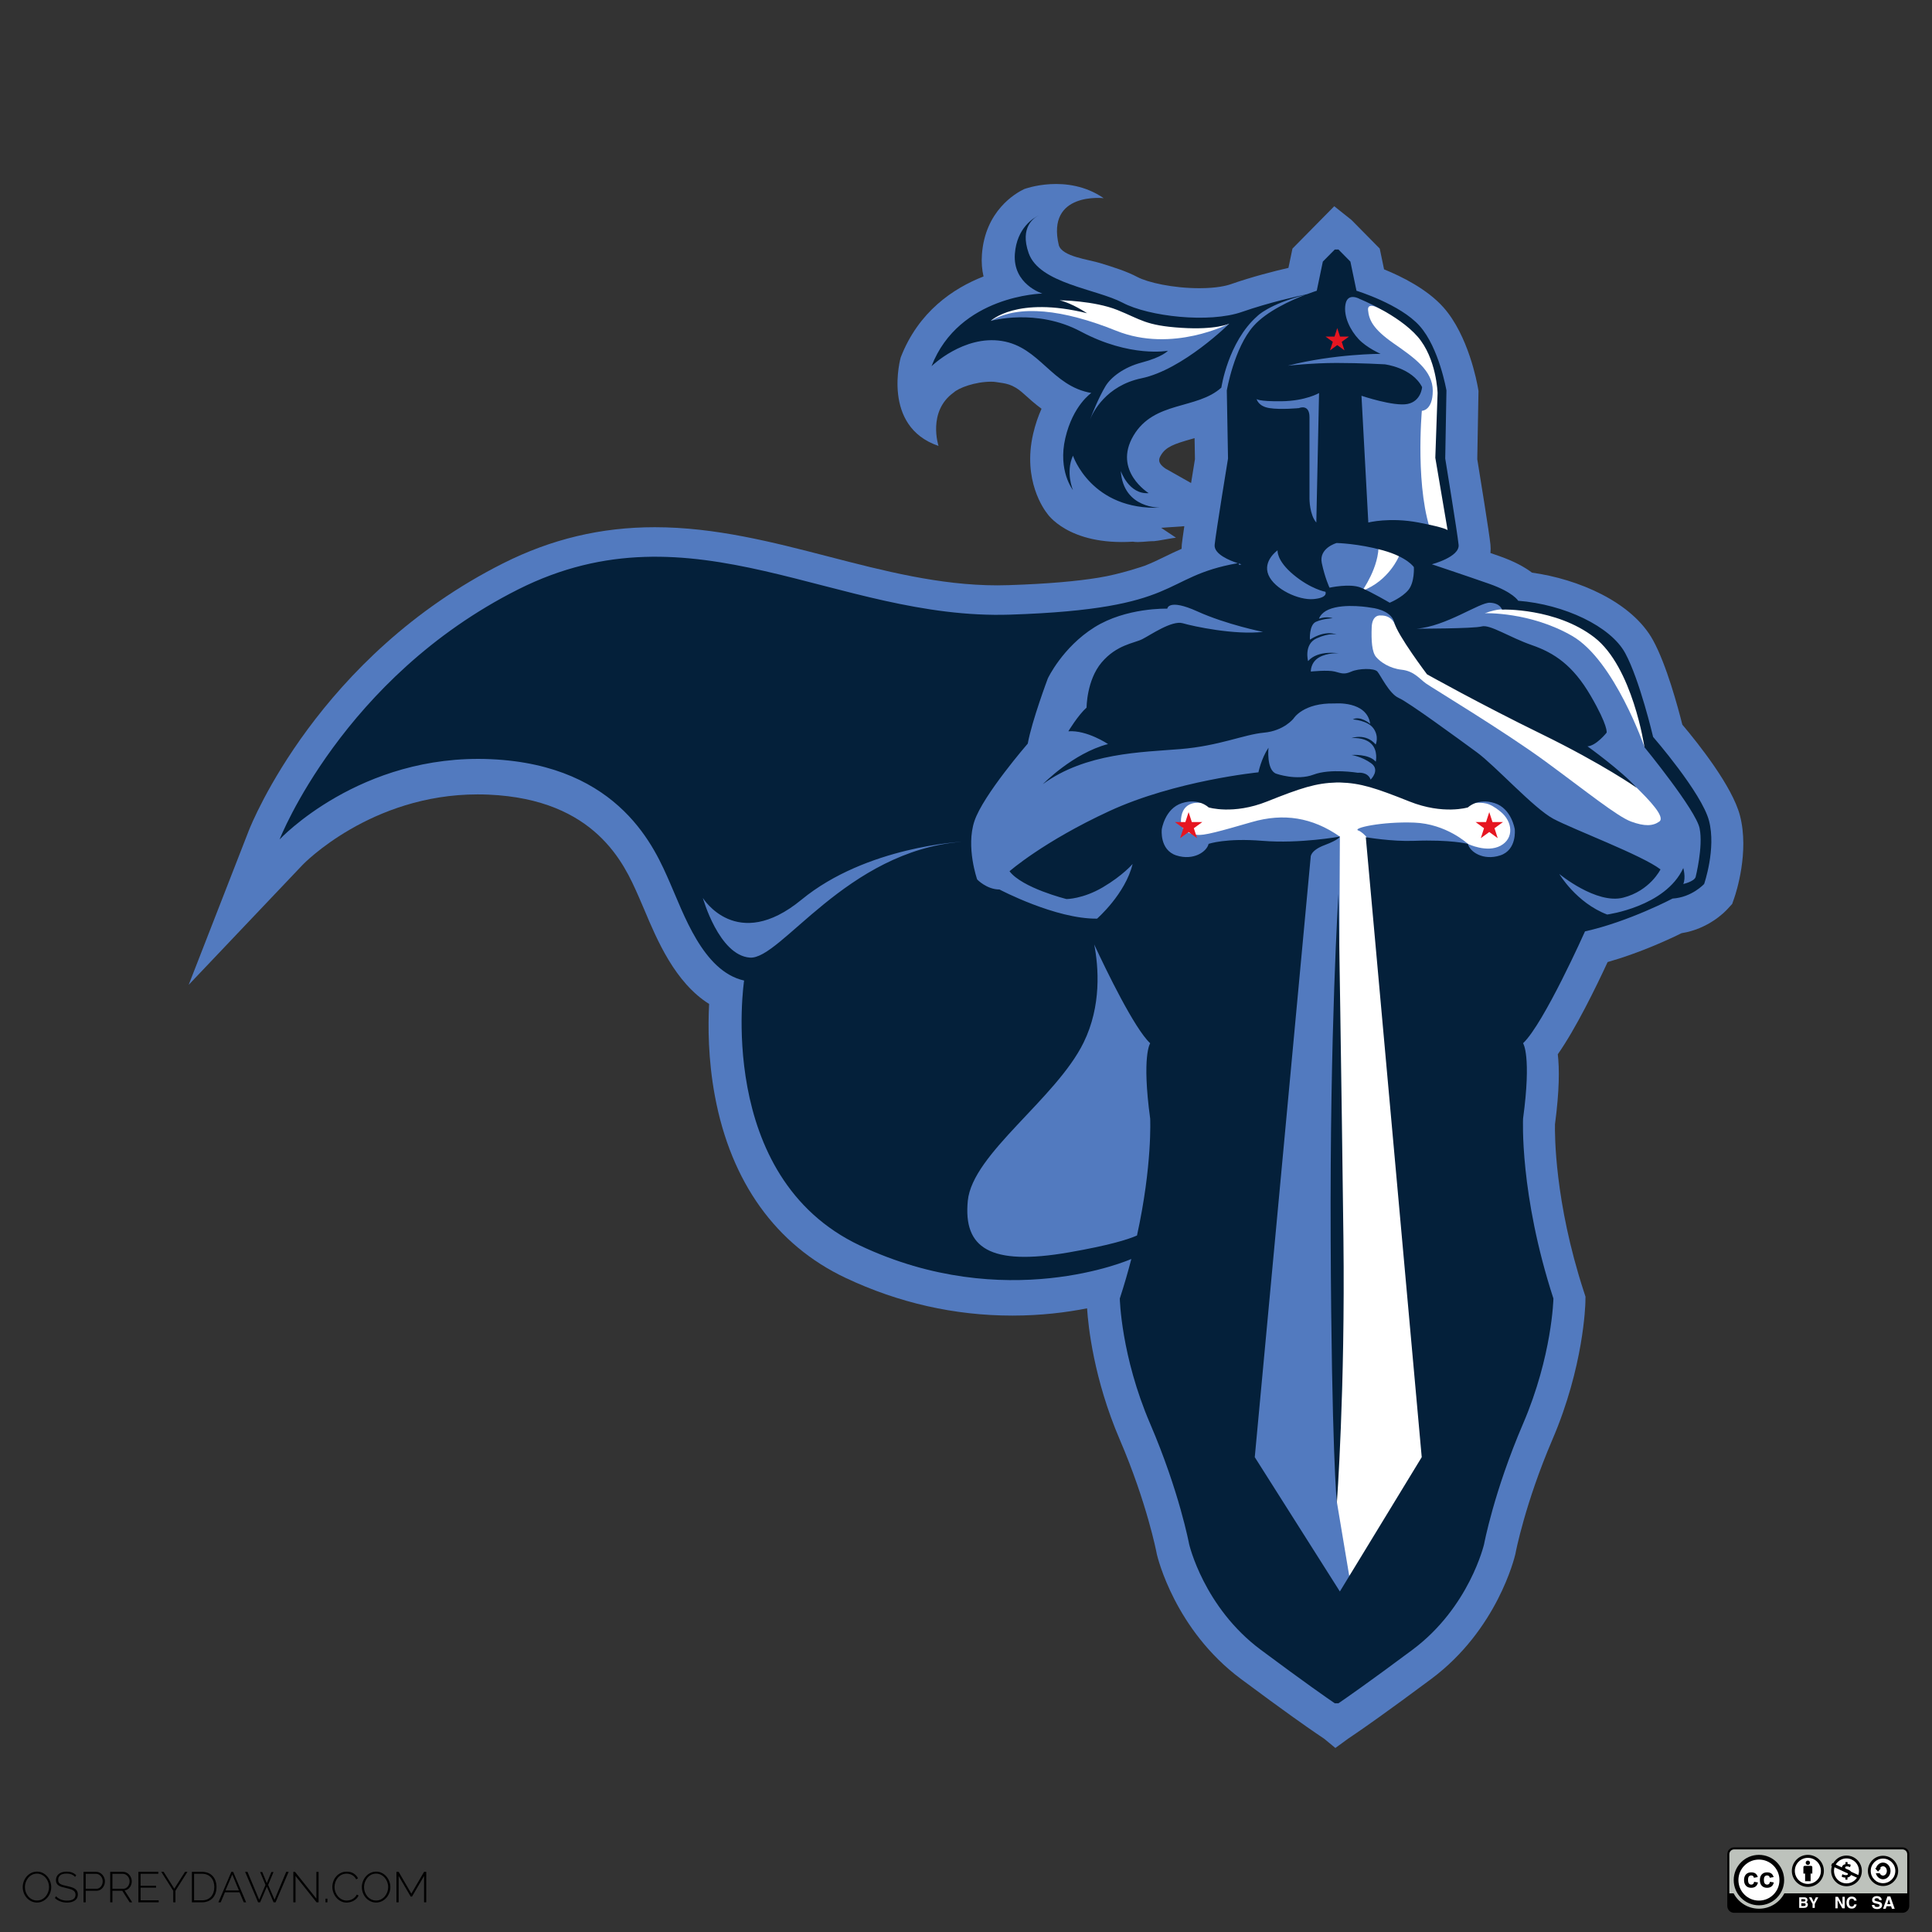 <?xml version="1.0" encoding="utf-8"?>
<!-- Generator: Adobe Illustrator 16.0.0, SVG Export Plug-In . SVG Version: 6.00 Build 0)  -->
<!DOCTYPE svg PUBLIC "-//W3C//DTD SVG 1.1//EN" "http://www.w3.org/Graphics/SVG/1.1/DTD/svg11.dtd">
<svg version="1.1" id="Layer_1" xmlns="http://www.w3.org/2000/svg" xmlns:xlink="http://www.w3.org/1999/xlink" x="0px" y="0px"
	 width="595.275px" height="595.279px" viewBox="0 0 595.275 595.279" enable-background="new 0 0 595.275 595.279"
	 xml:space="preserve">
<rect x="0" y="0" width="595.275" height="595.279" fill="#333333" stroke="none"/>
<g id="Layer_2">
	<g id="_x37_Wl2mV_1_">
	</g>
</g>
<g id="Layer_1_1_">
	<g>
		<g>
			<path fill="#527ABF" d="M352.708,174.312c2.315-0.908,4.254-1.854,6.176-2.792c1.612-0.787,3.299-1.607,5.179-2.419
				c0-0.461,0.021-0.896,0.062-1.305c0.104-1.009,0.396-3.085,0.781-5.669l-7.135,0.5l4.562,3.043
				c-0.729,0.032-6.015,1.062-6.715,1.062c-2.42,0-4.466,0.489-6.582,0.167c-20.013,1.228-26.412-8.715-26.412-8.715
				c-0.792-0.992-7.648-10.104-4.29-24.552c0.682-2.923,1.576-5.475,2.575-7.688c-2.076-1.538-3.883-3.166-5.538-4.659
				c-3.504-3.158-5.634-3.108-8.431-3.562c-0.487-0.078-0.996-0.118-1.507-0.118c-5.02,0-10.1,1.918-11.64,3.372
				c-8.102,5.847-4.622,16.419-4.622,16.419c-17.669-6.008-11.654-27.259-11.654-27.259c5.455-14.098,16.132-21.287,25.522-24.958
				c-0.479-2.06-0.679-4.322-0.494-6.812c1.002-13.378,10.224-18.775,13.021-20.113c0,0,13.188-4.971,24.498,2.809
				c0,0-17.77-2.075-13.83,14.513c1.104,3.517,9.057,4.336,12.851,5.519c4.125,1.276,8.022,2.487,11.361,4.258
				c3.155,1.672,10.92,3.446,19.087,3.446c5.366,0,8.367-0.771,9.68-1.229c6.599-2.301,13.354-4.019,17.771-5.036l1.24-5.938
				l8.691-8.812l4.186-4.244l5.312,4.237l8.702,8.817l1.333,6.396c5.462,2.212,13.309,6.105,18.306,11.729
				c7.673,8.633,10.349,23.185,10.627,24.812l0.16,0.93l-0.375,21.016c0.866,5.334,3.688,22.692,4.056,26.312
				c0.088,0.891,0.091,1.752,0.006,2.601c0.922,0.314,1.827,0.633,2.697,0.938c4.604,1.61,7.835,3.396,10.103,5.109
				c14.133,1.958,30.831,8.975,37.334,20.896c4.103,7.511,7.604,20.443,8.986,25.94c5.009,5.938,15.418,19.039,17.756,28.016
				c2.927,11.225-1.234,23.864-1.717,25.271l-0.674,1.947l-1.393,1.522c-0.984,1.09-6.019,6.199-14.221,7.5
				c-3.703,1.831-12.778,6.066-22.771,8.895c-3.572,7.729-9.849,20.589-15.354,28.412c0.521,4.429,0.517,11.178-0.864,21.578
				c-0.062,2.88-0.168,23.717,8.877,51.5l0.524,1.604l-0.033,1.688c-0.017,0.802-0.491,19.817-10.158,42.338
				c-8.396,19.562-11.333,34.815-11.355,34.973l-0.085,0.407c-0.225,0.938-5.562,23.229-25.873,38.368
				c-13.729,10.22-20.757,15.099-23.143,16.722l-2.552,1.735l-3.864,2.826l-3.431-2.826l-2.551-1.735
				c-2.374-1.616-9.39-6.479-23.139-16.722c-20.316-15.138-25.653-37.433-25.876-38.368l-0.047-0.208l-0.039-0.212
				c-0.022-0.145-2.957-15.396-11.354-34.96c-8.025-18.695-9.717-34.98-10.068-40.432c-6.328,1.252-14.143,2.241-23.009,2.241
				c-17.785,0-35.085-3.911-51.41-11.625c-21.382-10.102-35.297-29.461-40.247-55.989c-2.121-11.354-2.144-21.705-1.787-28.406
				c-10.52-6.607-16.047-19.722-19.956-29.002c-0.55-1.299-1.062-2.519-1.552-3.618l-0.367-0.831
				c-4.238-9.604-13.061-29.6-46.048-31.044c-1.154-0.053-2.289-0.073-3.412-0.073c-32.917,0-53.677,21.453-53.881,21.672
				L58.135,303.44l18.515-47.505c0.854-2.186,21.489-53.739,78.341-82.354c14.894-7.496,30.188-11.14,46.749-11.14
				c18.601,0,36.396,4.604,53.604,9.06c16.805,4.354,34.182,8.853,51.958,8.853c1.15,0,2.312-0.021,3.472-0.062
				c12.302-0.399,21.08-1.224,27.668-2.292C345.299,176.909,352.708,174.312,352.708,174.312z M366.987,148.831
				c0.491-3.064,0.932-5.752,1.192-7.354l-0.115-6.476c-0.252,0.071-0.503,0.146-0.748,0.21c-5.663,1.596-8.12,2.493-9.622,5.057
				c-0.556,0.941-1.312,2.234,1.396,4.104L366.987,148.831z"/>
			<g>
				<path fill="#FFFFFF" d="M425.957,95.543c0,0-4.724-2.938-4.439,0c0.282,2.942,1.405,5.752,7.866,10.247
					s12.073,8.427,12.073,14.606c0,6.179-3.365,6.18-3.365,6.18s-2.247,24.721,3.365,38.771h6.467l-4.219-24.44l0.562-18.258
					l-1.544-10.112l-5.479-10.395l-9.131-6.604L425.957,95.543z"/>
				<path fill="#FFFFFF" d="M431.038,171.384c0,0-3.062,7.589-11.351,10.678c0,0,5.359-7.391,5.056-14.471
					C424.44,160.511,431.038,171.384,431.038,171.384z"/>
				<path fill="#FFFFFF" d="M463.369,187.811c0,0-1.546-0.415-5.896,1.13c0,0,13.949-0.511,26.967,7.021
					c13.023,7.534,22.268,34.271,22.268,34.271l0.635-4.775l-6.462-19.521l-4.92-7.729l-11.652-7.727l-18.54-3.935L463.369,187.811z
					"/>
				<path fill="#FFFFFF" d="M425.362,189.644c0,0-2.584-0.422-2.725,3.647c-0.146,4.072,0.058,7.584,1.355,9.129
					c1.312,1.549,4.116,3.516,7.91,3.937c3.791,0.421,5.479,2.811,7.443,4.213c1.966,1.405,24.158,14.749,36.801,24.02
					c12.64,9.271,22.19,16.995,26.403,18.54c4.214,1.545,6.745,1.405,8.708,0c1.969-1.4-3.288-6.793-6.949-10.396
					c-3.658-3.604-31.813-20.801-31.813-20.801l-33.009-17.965l-7.438-11.803l-2.272,0.163
					C429.777,192.334,428.791,189.502,425.362,189.644z"/>
				<path fill="#FFFFFF" d="M369.914,247.381c0,0-4.957-0.853-5.896,4.021c-0.938,4.869,2.623,5.431,4.684,5.807
					c2.062,0.375,7.304-1.125,17.042-3.934c9.738-2.812,18.577-1.445,27.089,4.495l-0.999,204.562l3.896,23.29l26.575-36.456
					L422.6,260.015c0,0-2.021-3.371-4.08-4.12c-2.062-0.75,7.306-2.812,17.229-2.438c9.931,0.374,16.537,6.559,16.537,6.559
					s5.831,2.851,10.062,0.562c4.224-2.289,3.74-7.432,0-10.487c-3.741-3.058-5.243-2.718-8.239-2.765
					c-2.995-0.045-18.167-1.729-18.167-1.729l-11.798-3.562l-10.127-2.246l-16.098,2.622l-18.541,4.494L369.914,247.381z"/>
				<path fill="#FFFFFF" d="M378.804,99.68c0,0-17.521,9.217-34.935,2.209c-16.257-6.544-29.962-8.139-38.62-3.014l1.468-3.888
					l16.909-2.827l3.186-3.711l19.438,5.781l9.723,3.938L378.804,99.68z"/>
			</g>
			<path fill="#04203A" d="M320.044,66.374c0.271-0.125,0.436-0.188,0.436-0.188S320.304,66.248,320.044,66.374z"/>
			<path fill="#04203A" d="M412.401,275.462c0,0-2.688,41.575-2.404,106.473c0.279,64.89,1.904,81.184,1.904,81.184
				s2.589-34.834,2.028-81.466C413.366,335.017,412.401,275.462,412.401,275.462z"/>
			<path fill="#04203A" d="M526.572,252.896c-2.245-8.614-17.229-25.844-17.229-25.844s-4.12-17.604-8.614-25.849
				c-4.495-8.241-18.729-14.979-32.964-16.104c0,0-1.496-2.622-8.986-5.244c-7.494-2.623-17.604-5.991-17.604-5.991
				s8.617-2.248,8.241-5.994c-0.375-3.745-4.122-26.594-4.122-26.594l0.376-20.975c0,0-2.248-13.11-8.239-19.854
				c-5.994-6.742-19.479-10.862-19.479-10.862l-1.875-8.983l-3.683-3.731l-1.122,0.001l-3.688,3.73l-1.874,8.983
				c0,0-1.196,0.37-3.021,1.06c-2.84,0.595-11.657,2.544-20.021,5.459c-10.131,3.534-28.738,1.414-36.754-2.827
				c-8.011-4.24-25.68-5.889-28.979-15.313c-2.796-7.98,1.67-10.887,3.104-11.59c-1.521,0.729-6.741,3.789-7.344,11.824
				c-0.707,9.425,8.479,12.251,8.479,12.251s-25.685,0.473-34.162,22.384c0,0,9.896-9.66,21.676-7.771
				c11.78,1.885,15.312,13.896,27.562,16.021c0,0-5.648,3.771-8.01,13.899c-2.354,10.13,2.358,16.02,2.358,16.02
				s-2.356-5.419,0-10.603c0,0,5.649,16.964,27.096,16.021c0,0-11.546,0.476-12.369-11.31c0,0,2.476,7.304,8.604,6.832
				c0,0-11.073-6.833-4.716-17.67c6.36-10.837,19.561-8.015,27.1-14.843c0,0,2.056-14.058,11.062-22.009c0,0,3.305-3.6,14.896-6.623
				c-4.404,1.688-11.955,5.062-16.036,9.65c-5.99,6.741-8.24,19.854-8.24,19.854l0.376,20.975c0,0-3.746,22.849-4.12,26.594
				c-0.289,2.899,4.793,4.896,7.109,5.651c-24.101,4.265-16.553,14.102-70.096,15.858c-53.724,1.771-97.541-34.983-151.612-7.771
				c-54.07,27.212-73.508,77.042-73.508,77.042s24.734-26.505,65.021-24.737c40.288,1.771,50.896,28.271,55.136,37.813
				c4.236,9.542,10.247,27.566,22.971,30.393c0,0-9.188,60.438,35.692,81.643c44.884,21.204,83.402,4.234,83.402,4.234l0.21-0.062
				c-1.006,3.88-2.175,7.938-3.548,12.16c0,0,0.342,17.604,9.35,38.577c9.01,20.976,12.006,37.082,12.006,37.082
				s4.486,19.476,22.097,32.586c13.453,10.019,20.305,14.776,22.788,16.474h1.122c2.479-1.689,9.337-6.455,22.788-16.474
				c17.604-13.11,22.096-32.586,22.096-32.586s2.999-16.106,12.005-37.082c9.004-20.979,9.352-38.577,9.352-38.577
				c-10.485-32.213-9.352-55.438-9.352-55.438c2.643-19.477,0-23.223,0-23.223c6.382-5.993,19.084-34.46,19.084-34.46
				c13.484-2.997,26.975-10.112,26.975-10.112c5.988-0.374,9.732-4.494,9.732-4.494S528.819,261.511,526.572,252.896z
				 M351.727,116.55c-10.982,2.289-14.979,10.482-15.869,12.686c-0.134,0.353-0.211,0.56-0.211,0.56s0.072-0.211,0.211-0.56
				c0.629-1.646,2.601-6.625,4.736-10.207c1.653-2.775,5.65-5.874,11.119-7.312c6.488-1.695,8.142-3.646,8.142-3.646
				s-11.588,2.207-26.844-5.922c-13.725-7.312-27.762-3.271-27.762-3.271s7.951-7.736,29.688-2.364c0,0-4.594-3.109-8.48-3.993
				c0,0,10.589,0.086,17.852,3.004c7.253,2.915,8.654,4.771,19.609,5.479c10.956,0.707,14.89-1.315,14.89-1.315
				S364.45,113.899,351.727,116.55z M425.383,109.021c0,0-4.219-1.826-6.742-4.495c-2.526-2.669-4.773-7.021-4.072-10.814
				c0.701-3.792,4.495-1.544,4.495-1.544s11.798,4.773,17.697,11.521c5.896,6.742,6.18,17.417,6.18,17.417l-0.701,19.94
				l3.791,22.332c0,0-0.139-0.697-8.986-2.389c-8.853-1.686-15.448,0-15.448,0l-2.106-39.048c0,0,9.978,3.372,14.188,2.528
				c4.212-0.846,4.489-5.197,4.489-5.197c-3.093-6.039-11.52-7.021-11.52-7.021s-7.311-0.422-14.812-0.422
				s-15.038,0.844-15.038,0.844C411.052,109.021,425.383,109.021,425.383,109.021z M398.553,177.089
				c5.337,4.44,9.825,5.25,9.825,5.25s0.984,1.825-3.646,2.247s-12.079-3.09-13.903-7.439c-1.827-4.354,2.812-7.584,2.812-7.584
				S393.214,172.648,398.553,177.089z M407.261,173.491c-0.984-4.636,4.567-6.182,4.567-6.182s6.662,0.143,14.246,2.249
				c7.587,2.104,9.559,5.191,9.559,5.191s0.275,4.641-1.688,7.023c-1.966,2.388-5.759,3.934-5.759,3.934s-5.477-3.229-8.854-4.635
				c-3.368-1.404-9.688,0-9.688,0S408.245,178.125,407.261,173.491z M394.9,123.629c7.372-0.092,11.519-2.524,11.519-2.524
				l-0.843,39.89c-2.104-2.387-2.104-7.303-2.104-7.303s0-20.933,0-25.146c0-4.213-3.229-2.81-3.229-2.81s-5.618,0.562-9.131,0
				c-3.511-0.562-3.932-2.812-3.932-2.812S387.529,123.72,394.9,123.629z M382.493,173.866c0,0-0.255,0.085-0.672,0.224
				l-0.177-0.476C382.164,173.779,382.493,173.866,382.493,173.866z M300.232,252.99c2.669-8.007,16.435-23.879,16.435-23.879
				c1.27-7.021,6.186-20.085,6.186-20.085s4.488-9.551,14.323-15.729c9.83-6.182,22.476-5.759,22.476-5.759s0.28-3.229,9.271,0.842
				c8.987,4.073,20.229,6.321,20.229,6.321c-8.854,0.981-21.354-1.688-24.726-2.67c-3.364-0.982-9.974,3.651-12.5,4.916
				c-2.522,1.266-7.861,1.687-12.502,7.165c-4.634,5.478-4.634,13.905-4.634,13.905c-2.67,2.388-5.619,7.304-5.619,7.304
				c5.762-0.422,12.225,3.935,12.225,3.935c-10.814,2.812-20.084,12.358-20.084,12.358c13.198-9.69,30.479-9.833,42.417-10.814
				c11.938-0.979,19.521-4.49,25.703-5.056c6.181-0.562,9.132-4.354,9.132-4.354s2.943-4.915,12.72-4.64
				c0,0,9.854-0.887,10.894,6.274c0,0-3.104-2.624-5.354-1.359c0,0,4.628,0.28,6.392,2.812c1.76,2.522,0.655,4.916,0.655,4.916
				c-3.116-3.629-7.469-1.966-7.469-1.966s3.794-0.428,6.041,1.684s1.449,5.574,1.449,5.574c-2.197-2.522-7.49-2.062-7.49-2.062
				s3.09,0.422,6.041,2.528c2.948,2.104-0.141,5.058-0.141,5.058c-0.896-2.523-3.938-2.104-3.938-2.104s-8.427-1.404-13.623,0.562
				c-5.195,1.966-11.521-0.275-11.521-0.275c-3.089-1.124-2.387-8.011-2.387-8.011c-2.247,3.371-3.093,7.584-3.093,7.584
				s-25.562,2.527-45.929,11.938c-20.365,9.411-30.766,18.54-30.766,18.54c3.937,5.197,17.562,8.569,17.562,8.569
				s5.059,0,11.232-3.653c6.184-3.651,9.135-7.163,9.135-7.163c-2.248,9.27-10.957,16.854-10.957,16.854
				c-12.781,0.146-30.064-8.984-30.064-8.984c-3.939,0-6.875-3.09-6.875-3.09S297.562,260.996,300.232,252.99z M231.044,295.054
				c-9.542-0.707-14.485-18.382-14.485-18.382s10.397,16.971,30.393,0.536c19.991-16.43,49.438-17.854,49.438-17.854
				C260.689,262.188,240.586,295.761,231.044,295.054z M350.323,380.673c-2.882,1.277-8.7,3.062-21.03,5.211
				c-24.386,4.235-32.515-1.413-31.101-15.903c1.413-14.489,27.212-31.453,35.688-48.771c5.561-11.346,4.596-23.296,3.269-30.188
				c3.757,8.069,12.349,25.833,17.237,30.423c0,0-2.644,3.746,0,23.226C354.386,344.661,355.084,358.954,350.323,380.673z
				 M462.215,263.57c-5.243,1.687-9.362-1.124-9.932-3.558c0,0-5.213-1.372-16.665-0.938c-6.801,0.257-14.797-1.124-14.797-1.124
				l17.231,191.021L412.83,490.36l-26.22-41.387l17.229-184.896c0,0-0.188-2.012,4.312-3.696c4.495-1.686,4.684-2.617,4.684-2.617
				s-12.355,2.242-23.785,1.312c-11.423-0.938-16.667,0.938-16.667,0.938c-0.562,2.434-4.681,5.239-9.927,3.558
				c-5.243-1.688-4.494-8.054-4.494-8.054s0.938-6.366,6.186-8.056c5.239-1.688,8.235,1.312,8.235,1.312s7.575,2.343,18.021-1.825
				c10.444-4.169,15.004-5.665,21.433-5.854h0.999c6.432,0.188,10.985,1.685,21.436,5.854c10.447,4.167,18.021,1.825,18.021,1.825
				s2.998-2.997,8.241-1.312c5.243,1.688,6.186,8.056,6.186,8.056S467.456,261.885,462.215,263.57z M522.435,270.265
				c-0.562,1.4-3.793,2.104-3.793,2.104c0.845-1.968,0-4.916,0-4.916c-5.479,11.938-23.455,14.326-23.455,14.326
				c-9.553-3.652-14.749-12.5-14.749-12.5s11.378,9.41,19.667,7.304c8.282-2.104,11.516-8.708,11.516-8.708
				c-5.612-4.354-26.969-12.357-33.008-15.591c-6.041-3.229-17.838-16.293-23.598-20.508c-5.76-4.212-21.069-15.449-24.021-16.713
				c-2.943-1.27-5.613-7.021-6.602-8.146c-0.983-1.124-5.765-0.979-8.007,0c-2.247,0.982-2.946,0.562-5.116,0
				c-2.17-0.562-7.383,0-7.383,0s-0.146-2.81,2.522-4.354c2.669-1.544,6.04-1.265,6.04-1.265s-6.318-1.125-9.411,2.389
				c0,0-1.398-5.195,2.669-7.021c4.072-1.827,6.118-1.124,6.118-1.124s-3.168-1.686-8.226,1.545c0,0-0.281-4.49,1.821-5.479
				c2.106-0.981,5.197-1.124,5.197-1.124s-1.688-0.701-4.215,0.143c0,0,0.463-1.739,2.95-2.811
				c4.915-2.108,13.202-0.562,13.202-0.562s6.038,0.562,7.021,4.495c0.982,3.937,10.11,16.017,10.11,16.017
				s16.292,9.129,35.256,18.396c18.963,9.271,29.354,16.572,29.354,16.572c-4.773-5.337-15.169-12.779-15.169-12.779
				c2.67-0.143,5.896-4.214,5.896-4.214s0.562-1.968-4.917-11.379c-5.479-9.409-11.233-13.202-18.116-15.591
				c-6.882-2.39-12.922-6.46-15.447-5.759c-2.529,0.697-20.088,0.697-20.088,0.697c9.133-0.697,19.387-8.146,22.612-8.005
				c3.229,0.145,3.709,2.105,3.709,2.105s16.616-0.563,28.453,8.564c11.841,9.137,15.45,33.854,15.45,33.854
				s15.873,19.383,16.996,25C524.823,260.855,522.435,270.265,522.435,270.265z"/>
		</g>
		<polygon fill="#E61621" points="366.223,250.227 367.219,253.29 370.438,253.29 367.834,255.183 368.829,258.246 366.223,256.352 
			363.617,258.246 364.613,255.183 362.007,253.29 365.228,253.29 		"/>
		<polygon fill="#E61621" points="458.861,250.224 459.858,253.289 463.079,253.289 460.473,255.184 461.469,258.249 
			458.861,256.354 456.259,258.249 457.248,255.184 454.642,253.289 457.865,253.289 		"/>
		<polygon fill="#E61621" points="412.027,101.085 412.879,103.708 415.638,103.708 413.405,105.329 414.257,107.953 
			412.027,106.331 409.794,107.953 410.648,105.329 408.416,103.708 411.173,103.708 		"/>
	</g>
</g>
<g>
	<path fill="#BDC2BC" d="M533.992,588.913c-0.739,0-1.34-0.602-1.34-1.341v-16.588c0-0.739,0.601-1.339,1.34-1.339h52.497
		c0.738,0,1.339,0.6,1.339,1.339v16.588c0,0.739-0.601,1.341-1.339,1.341H533.992z"/>
	<g>
		<path d="M557.027,571.51c-2.725,0-4.935,2.21-4.935,4.934c0,2.729,2.21,4.938,4.935,4.938c2.728,0,4.938-2.21,4.938-4.938
			C561.964,573.719,559.755,571.51,557.027,571.51z"/>
		<path fill="#FFFFFF" d="M557.027,580.461c-2.219,0-4.015-1.798-4.015-4.019c0-2.217,1.797-4.014,4.015-4.014
			c2.219,0,4.019,1.798,4.019,4.014C561.046,578.664,559.246,580.461,557.027,580.461z"/>
		<g>
			<path d="M558.402,575.293c0-0.219-0.182-0.398-0.398-0.398h-1.952c-0.221,0-0.401,0.181-0.401,0.398v1.985h0.528v2.338h1.694
				v-2.338h0.527L558.402,575.293L558.402,575.293z"/>
			<path d="M557.695,573.942c0,0.37-0.3,0.668-0.667,0.668c-0.371,0-0.67-0.299-0.67-0.668s0.301-0.67,0.67-0.67
				C557.395,573.272,557.695,573.571,557.695,573.942z"/>
		</g>
	</g>
	<path d="M586.175,569.198h-51.868c-1.157,0-2.102,0.943-2.102,2.102v15.96c0,1.158,0.943,2.1,2.102,2.1h51.868
		c1.158,0,2.102-0.94,2.102-2.1V571.3C588.275,570.141,587.332,569.198,586.175,569.198z M587.644,583.375h-37.865
		c-1.477,2.809-4.417,4.725-7.81,4.725s-6.333-1.916-7.809-4.725h-1.326V571.3c0-0.812,0.658-1.471,1.47-1.471h51.869
		c0.811,0,1.471,0.658,1.471,1.471V583.375L587.644,583.375z"/>
	<g>
		<path fill="#FFFFFF" d="M556.773,584.933c0.1,0.14,0.15,0.302,0.15,0.495c0,0.198-0.052,0.357-0.151,0.479
			c-0.057,0.066-0.14,0.131-0.25,0.187c0.168,0.061,0.294,0.155,0.378,0.289c0.085,0.13,0.127,0.289,0.127,0.477
			c0,0.192-0.049,0.365-0.145,0.519c-0.062,0.104-0.14,0.188-0.23,0.256c-0.104,0.078-0.225,0.137-0.369,0.164
			c-0.141,0.028-0.294,0.043-0.459,0.043h-1.466v-3.256h1.573C556.326,584.594,556.607,584.706,556.773,584.933z M555.009,585.151
			v0.717h0.79c0.143,0,0.257-0.026,0.345-0.08s0.133-0.147,0.133-0.286c0-0.15-0.059-0.248-0.176-0.301
			c-0.1-0.033-0.228-0.05-0.383-0.05H555.009L555.009,585.151z M555.009,586.407v0.869h0.789c0.143,0,0.25-0.02,0.328-0.058
			c0.145-0.071,0.217-0.206,0.217-0.407c0-0.17-0.07-0.285-0.208-0.35c-0.077-0.034-0.188-0.056-0.327-0.056L555.009,586.407
			L555.009,586.407z"/>
		<path fill="#FFFFFF" d="M559.469,584.586h0.771l-1.089,2.034v1.222h-0.68v-1.222l-1.127-2.034h0.8l0.677,1.418L559.469,584.586z"
			/>
	</g>
	<g>
		<g>
			<path fill="#FFFFFF" d="M565.517,584.426h0.776l1.403,2.473v-2.473h0.692v3.545h-0.742l-1.443-2.517v2.517h-0.688
				L565.517,584.426L565.517,584.426z"/>
			<path fill="#FFFFFF" d="M569.425,584.797c0.285-0.292,0.647-0.437,1.09-0.437c0.591,0,1.02,0.195,1.295,0.587
				c0.148,0.221,0.229,0.439,0.242,0.661h-0.741c-0.048-0.17-0.106-0.299-0.183-0.384c-0.132-0.153-0.328-0.229-0.586-0.229
				c-0.265,0-0.473,0.107-0.623,0.324c-0.152,0.219-0.229,0.525-0.229,0.923c0,0.399,0.08,0.696,0.241,0.895
				c0.161,0.197,0.365,0.299,0.614,0.299c0.252,0,0.447-0.086,0.581-0.256c0.072-0.09,0.136-0.229,0.183-0.41h0.736
				c-0.066,0.387-0.226,0.699-0.486,0.943c-0.262,0.241-0.594,0.36-1.002,0.36c-0.505,0-0.901-0.163-1.19-0.489
				c-0.288-0.328-0.434-0.777-0.434-1.353C568.93,585.607,569.095,585.133,569.425,584.797z"/>
		</g>
	</g>
	<g>
		<path fill="#FFFFFF" d="M577.517,586.944c0.022,0.173,0.073,0.303,0.145,0.389c0.132,0.154,0.354,0.233,0.673,0.233
			c0.19,0,0.347-0.021,0.465-0.062c0.225-0.078,0.338-0.226,0.338-0.438c0-0.125-0.055-0.223-0.166-0.291
			c-0.113-0.066-0.285-0.126-0.525-0.178l-0.411-0.088c-0.401-0.093-0.679-0.188-0.829-0.294c-0.254-0.173-0.383-0.448-0.383-0.819
			c0-0.339,0.126-0.619,0.376-0.846c0.249-0.224,0.617-0.336,1.102-0.336c0.401,0,0.748,0.104,1.033,0.315
			c0.284,0.213,0.436,0.521,0.45,0.922h-0.762c-0.014-0.227-0.117-0.387-0.306-0.484c-0.126-0.065-0.282-0.096-0.473-0.096
			c-0.209,0-0.375,0.041-0.499,0.122c-0.126,0.083-0.188,0.196-0.188,0.346c0,0.135,0.062,0.236,0.186,0.303
			c0.079,0.043,0.246,0.096,0.502,0.155l0.665,0.156c0.292,0.068,0.513,0.162,0.655,0.276c0.227,0.179,0.339,0.435,0.339,0.771
			c0,0.351-0.134,0.637-0.4,0.863c-0.269,0.229-0.646,0.344-1.134,0.344c-0.5,0-0.891-0.112-1.176-0.339
			c-0.287-0.224-0.432-0.536-0.432-0.929L577.517,586.944L577.517,586.944z"/>
		<path fill="#FFFFFF" d="M581.542,584.325h0.896l1.34,3.791h-0.858l-0.249-0.778h-1.396l-0.255,0.778h-0.828L581.542,584.325z
			 M581.486,586.681h0.972l-0.479-1.49L581.486,586.681z"/>
	</g>
	<g>
		<circle cx="541.95" cy="579.28" r="7.771"/>
		<circle fill="#FFFFFF" cx="541.95" cy="579.278" r="6.322"/>
		<g>
			<path d="M541.597,578.348l-1.188,0.215c-0.041-0.237-0.131-0.416-0.273-0.537c-0.143-0.119-0.325-0.178-0.55-0.178
				c-0.302,0-0.537,0.104-0.72,0.31c-0.18,0.204-0.268,0.555-0.268,1.038c0,0.539,0.09,0.921,0.271,1.146
				c0.183,0.223,0.426,0.332,0.73,0.332c0.229,0,0.417-0.064,0.562-0.195c0.146-0.131,0.249-0.354,0.311-0.67l1.182,0.199
				c-0.123,0.545-0.354,0.954-0.707,1.229c-0.348,0.276-0.813,0.416-1.399,0.416c-0.668,0-1.197-0.21-1.594-0.629
				c-0.396-0.42-0.592-1.004-0.592-1.746c0-0.75,0.198-1.337,0.594-1.754c0.397-0.42,0.936-0.627,1.613-0.627
				c0.555,0,0.995,0.118,1.322,0.355C541.219,577.497,541.453,577.86,541.597,578.348z"/>
			<path d="M546.477,578.348l-1.188,0.215c-0.039-0.237-0.131-0.416-0.272-0.537c-0.144-0.119-0.325-0.178-0.551-0.178
				c-0.301,0-0.539,0.104-0.72,0.31c-0.178,0.204-0.268,0.555-0.268,1.038c0,0.539,0.09,0.921,0.271,1.146
				c0.182,0.223,0.426,0.332,0.729,0.332c0.229,0,0.417-0.064,0.562-0.195c0.146-0.131,0.25-0.354,0.311-0.67l1.183,0.199
				c-0.123,0.545-0.356,0.954-0.708,1.229c-0.349,0.276-0.814,0.416-1.4,0.416c-0.668,0-1.197-0.21-1.593-0.629
				c-0.396-0.42-0.592-1.004-0.592-1.746c0-0.75,0.196-1.337,0.595-1.754c0.396-0.42,0.934-0.627,1.612-0.627
				c0.554,0,0.994,0.118,1.322,0.355C546.1,577.497,546.337,577.86,546.477,578.348z"/>
		</g>
	</g>
	<g>
		<path d="M568.93,571.719c-2.61,0-4.727,2.115-4.727,4.726c0,2.612,2.115,4.729,4.727,4.729s4.728-2.113,4.728-4.729
			C573.658,573.834,571.546,571.719,568.93,571.719z"/>
		<circle fill="#FFFFFF" cx="568.93" cy="576.447" r="3.846"/>
		
			<rect x="568.488" y="571.955" transform="matrix(0.422 -0.906 0.906 0.422 -193.902 848.534)" width="0.924" height="8.958"/>
		<g>
			<path d="M568.58,579.151v-0.637c-0.444-0.013-0.877-0.14-1.129-0.277l0.197-0.776c0.279,0.153,0.672,0.292,1.101,0.292
				c0.382,0,0.646-0.151,0.646-0.409c0-0.252-0.223-0.41-0.709-0.578c-0.711-0.238-1.196-0.568-1.196-1.215
				c0-0.59,0.411-1.047,1.122-1.181v-0.631h0.65v0.584c0.443,0.015,0.742,0.115,0.968,0.222l-0.199,0.748
				c-0.167-0.079-0.478-0.232-0.954-0.232c-0.434,0-0.571,0.193-0.571,0.381c0,0.212,0.231,0.356,0.798,0.564
				c0.796,0.276,1.107,0.643,1.107,1.246c0,0.591-0.411,1.09-1.182,1.221v0.684L568.58,579.151L568.58,579.151z"/>
		</g>
	</g>
	<g>
		<path d="M580.185,571.784c-2.571,0-4.66,2.086-4.66,4.658c0,2.576,2.089,4.665,4.66,4.665c2.576,0,4.665-2.089,4.665-4.665
			C584.852,573.87,582.761,571.784,580.185,571.784z"/>
		<path fill="#FFFFFF" d="M580.185,580.238c-2.092,0-3.789-1.698-3.789-3.794c0-2.091,1.695-3.79,3.789-3.79
			c2.096,0,3.793,1.696,3.793,3.79C583.979,578.538,582.281,580.238,580.185,580.238z"/>
		<path d="M580.185,573.885c-1.016,0-1.874,0.733-2.182,1.746h-0.294l0.933,1.016l0.93-1.016h-0.348
			c0.215-0.37,0.563-0.616,0.96-0.616c0.65,0,1.179,0.646,1.179,1.443c0,0.793-0.526,1.44-1.179,1.44
			c-0.432,0-0.81-0.289-1.016-0.72h-1.196c0.278,1.068,1.167,1.854,2.214,1.854c1.273,0,2.311-1.155,2.311-2.576
			C582.496,575.034,581.464,573.885,580.185,573.885z"/>
	</g>
</g>
<g>
	<path d="M11.392,586.197c-0.652,0-1.248-0.138-1.786-0.41c-0.539-0.271-1.002-0.631-1.39-1.07c-0.388-0.441-0.688-0.949-0.9-1.521
		C7.106,582.619,7,582.032,7,581.432c0-0.626,0.114-1.226,0.338-1.797c0.226-0.574,0.533-1.08,0.927-1.521
		c0.393-0.44,0.857-0.792,1.396-1.053c0.538-0.26,1.119-0.39,1.746-0.39c0.653,0,1.248,0.138,1.786,0.417
		c0.538,0.275,0.999,0.641,1.382,1.09s0.682,0.959,0.893,1.528c0.213,0.567,0.318,1.144,0.318,1.726c0,0.636-0.113,1.24-0.338,1.812
		c-0.225,0.574-0.534,1.079-0.926,1.517c-0.394,0.437-0.856,0.785-1.391,1.045C12.598,586.066,12.018,586.197,11.392,586.197z
		 M7.675,581.432c0,0.539,0.091,1.057,0.271,1.555s0.437,0.939,0.768,1.324c0.33,0.383,0.724,0.69,1.178,0.92
		c0.455,0.229,0.955,0.344,1.502,0.344c0.563,0,1.072-0.117,1.527-0.355c0.454-0.239,0.846-0.555,1.17-0.946
		c0.327-0.392,0.578-0.834,0.755-1.328s0.265-0.997,0.265-1.51c0-0.538-0.092-1.057-0.277-1.555
		c-0.185-0.498-0.442-0.939-0.773-1.323s-0.723-0.691-1.179-0.919c-0.454-0.229-0.949-0.347-1.486-0.347
		c-0.565,0-1.076,0.119-1.536,0.357c-0.458,0.238-0.85,0.554-1.17,0.945c-0.322,0.394-0.571,0.836-0.748,1.33
		C7.762,580.422,7.675,580.923,7.675,581.432z"/>
	<path d="M23.14,578.299c-0.608-0.681-1.469-1.021-2.58-1.021c-0.918,0-1.587,0.175-2.006,0.523
		c-0.417,0.349-0.628,0.817-0.628,1.407c0,0.302,0.054,0.554,0.159,0.755c0.106,0.202,0.271,0.373,0.496,0.51
		c0.226,0.137,0.513,0.256,0.86,0.355c0.35,0.103,0.761,0.2,1.237,0.299c0.512,0.106,0.97,0.223,1.377,0.352
		c0.404,0.127,0.75,0.289,1.038,0.483c0.287,0.193,0.508,0.433,0.662,0.715c0.153,0.281,0.231,0.632,0.231,1.044
		c0,0.414-0.082,0.775-0.245,1.086c-0.163,0.31-0.392,0.565-0.688,0.773c-0.297,0.208-0.648,0.364-1.059,0.471
		c-0.411,0.104-0.867,0.157-1.37,0.157c-1.463,0-2.704-0.467-3.717-1.401l0.356-0.542c0.396,0.415,0.882,0.743,1.457,0.984
		c0.573,0.242,1.217,0.363,1.931,0.363c0.821,0,1.461-0.147,1.925-0.449c0.462-0.301,0.695-0.754,0.695-1.362
		c0-0.309-0.06-0.57-0.178-0.787s-0.303-0.404-0.551-0.562c-0.247-0.158-0.554-0.295-0.919-0.409
		c-0.364-0.115-0.796-0.225-1.29-0.33c-0.503-0.105-0.945-0.219-1.329-0.338c-0.384-0.117-0.708-0.269-0.972-0.449
		c-0.265-0.181-0.463-0.398-0.596-0.654s-0.199-0.578-0.199-0.967c0-0.423,0.082-0.797,0.246-1.124
		c0.163-0.326,0.391-0.603,0.682-0.826c0.291-0.226,0.64-0.395,1.044-0.511c0.406-0.114,0.854-0.17,1.351-0.17
		c0.607,0,1.15,0.09,1.627,0.27c0.477,0.183,0.909,0.459,1.296,0.828L23.14,578.299z"/>
	<path d="M25.734,586.131v-9.395h3.863c0.396,0,0.763,0.085,1.098,0.251c0.335,0.168,0.624,0.392,0.866,0.669
		s0.432,0.591,0.568,0.938c0.138,0.35,0.205,0.698,0.205,1.053c0,0.381-0.063,0.746-0.191,1.098
		c-0.128,0.354-0.31,0.666-0.542,0.939c-0.232,0.272-0.512,0.492-0.833,0.654c-0.323,0.164-0.683,0.245-1.078,0.245h-3.281v3.546
		L25.734,586.131L25.734,586.131z M26.408,581.963h3.241c0.309,0,0.586-0.064,0.833-0.191s0.456-0.3,0.629-0.516
		c0.171-0.218,0.303-0.463,0.396-0.741c0.092-0.276,0.139-0.565,0.139-0.866c0-0.309-0.056-0.602-0.165-0.879
		c-0.11-0.279-0.26-0.523-0.45-0.734c-0.189-0.213-0.41-0.381-0.661-0.504s-0.519-0.186-0.801-0.186h-3.162L26.408,581.963
		L26.408,581.963z"/>
	<path d="M33.963,586.131v-9.395h3.917c0.397,0,0.764,0.085,1.098,0.251c0.335,0.168,0.622,0.392,0.859,0.669
		c0.238,0.277,0.426,0.591,0.563,0.938c0.137,0.35,0.204,0.698,0.204,1.053c0,0.344-0.054,0.676-0.159,0.998
		c-0.105,0.324-0.254,0.611-0.45,0.867c-0.194,0.256-0.427,0.467-0.7,0.635c-0.273,0.169-0.572,0.277-0.899,0.331l2.341,3.651
		h-0.781l-2.274-3.547h-3.043v3.547L33.963,586.131L33.963,586.131z M34.636,581.963h3.295c0.299,0,0.571-0.064,0.819-0.197
		c0.247-0.132,0.458-0.307,0.636-0.522c0.176-0.216,0.311-0.462,0.402-0.741c0.093-0.277,0.141-0.562,0.141-0.853
		c0-0.3-0.056-0.589-0.166-0.866c-0.11-0.276-0.261-0.522-0.45-0.733c-0.189-0.212-0.409-0.382-0.661-0.511
		c-0.252-0.127-0.523-0.192-0.814-0.192h-3.201V581.963z"/>
	<path d="M48.899,585.521v0.608h-6.258v-9.395h6.139v0.61h-5.464v3.688h4.775v0.582h-4.775v3.903h5.583V585.521z"/>
	<path d="M50.421,576.736l3.281,5.199l3.308-5.199h0.742l-3.706,5.849v3.546h-0.674v-3.572l-3.69-5.821L50.421,576.736
		L50.421,576.736z"/>
	<path d="M59.126,586.131v-9.395h3.122c0.741,0,1.392,0.124,1.951,0.371c0.561,0.248,1.025,0.583,1.396,1.007
		c0.371,0.423,0.647,0.919,0.833,1.487c0.185,0.567,0.277,1.175,0.277,1.819c0,0.715-0.104,1.36-0.311,1.938
		s-0.505,1.07-0.894,1.481c-0.388,0.409-0.857,0.729-1.41,0.953c-0.552,0.224-1.167,0.337-1.845,0.337L59.126,586.131
		L59.126,586.131z M66.031,581.421c0-0.592-0.083-1.137-0.251-1.635c-0.167-0.498-0.412-0.93-0.733-1.291
		c-0.322-0.359-0.718-0.644-1.185-0.848c-0.466-0.202-1.005-0.303-1.614-0.303h-2.447v8.177h2.447c0.617,0,1.162-0.104,1.633-0.312
		c0.473-0.206,0.866-0.495,1.185-0.865c0.316-0.37,0.559-0.805,0.722-1.303S66.031,582.003,66.031,581.421z"/>
	<path d="M67.288,586.131l3.996-9.395h0.555l3.997,9.395h-0.728l-1.311-3.097h-4.484l-1.311,3.097H67.288z M71.562,577.557
		l-2.09,4.922h4.141L71.562,577.557z"/>
	<path d="M80.148,576.802h0.661l1.401,3.413l1.403-3.413h0.661l-1.654,3.956l1.971,4.577l3.6-8.601h0.742l-4.023,9.395h-0.62
		l-2.063-4.829l-2.077,4.829h-0.622l-4.008-9.395h0.728l3.612,8.601l1.945-4.577L80.148,576.802z"/>
	<path d="M91.05,578.008v8.123h-0.675v-9.394h0.518l6.588,8.27v-8.255h0.675v9.379h-0.622L91.05,578.008z"/>
	<path d="M100.297,586.131v-1.125h0.583v1.125H100.297z"/>
	<path d="M102.401,581.368c0-0.563,0.098-1.127,0.298-1.688c0.197-0.561,0.486-1.062,0.866-1.502c0.379-0.44,0.844-0.8,1.395-1.077
		c0.552-0.277,1.181-0.418,1.887-0.418c0.838,0,1.552,0.192,2.144,0.576c0.591,0.383,1.027,0.877,1.309,1.475l-0.556,0.318
		c-0.159-0.327-0.351-0.601-0.576-0.82c-0.224-0.221-0.466-0.399-0.727-0.537c-0.261-0.137-0.533-0.234-0.814-0.298
		c-0.281-0.062-0.562-0.092-0.833-0.092c-0.6,0-1.129,0.121-1.589,0.364c-0.458,0.241-0.847,0.558-1.164,0.944
		c-0.316,0.39-0.557,0.826-0.722,1.316c-0.164,0.489-0.245,0.981-0.245,1.475c0,0.558,0.097,1.086,0.291,1.59
		c0.195,0.502,0.459,0.945,0.795,1.328c0.334,0.383,0.731,0.691,1.19,0.919c0.458,0.229,0.951,0.346,1.48,0.346
		c0.282,0,0.571-0.036,0.866-0.106c0.296-0.069,0.583-0.18,0.86-0.329c0.277-0.15,0.536-0.343,0.774-0.576
		c0.238-0.232,0.437-0.51,0.594-0.827l0.569,0.278c-0.159,0.352-0.372,0.665-0.642,0.939c-0.271,0.271-0.57,0.502-0.906,0.688
		c-0.335,0.186-0.689,0.324-1.065,0.416c-0.375,0.092-0.742,0.139-1.104,0.139c-0.644,0-1.233-0.141-1.768-0.423
		c-0.532-0.281-0.994-0.649-1.382-1.104c-0.387-0.455-0.689-0.972-0.905-1.549C102.509,582.555,102.401,581.969,102.401,581.368z"/>
	<path d="M115.882,586.197c-0.652,0-1.247-0.138-1.785-0.41c-0.538-0.271-1.001-0.631-1.39-1.07
		c-0.388-0.441-0.688-0.949-0.898-1.521c-0.212-0.572-0.317-1.16-0.317-1.76c0-0.627,0.112-1.225,0.337-1.798
		c0.224-0.573,0.534-1.081,0.926-1.521c0.394-0.44,0.857-0.792,1.396-1.052c0.539-0.261,1.121-0.391,1.747-0.391
		c0.65,0,1.247,0.139,1.786,0.416c0.538,0.276,0.999,0.643,1.381,1.091c0.384,0.45,0.682,0.959,0.894,1.529
		c0.211,0.566,0.317,1.144,0.317,1.726c0,0.635-0.113,1.239-0.337,1.812c-0.226,0.572-0.534,1.077-0.928,1.514
		c-0.393,0.438-0.854,0.785-1.389,1.046C117.087,586.066,116.509,586.197,115.882,586.197z M112.164,581.432
		c0,0.539,0.09,1.057,0.271,1.555c0.181,0.498,0.436,0.939,0.767,1.324c0.331,0.383,0.724,0.69,1.178,0.92s0.954,0.344,1.501,0.344
		c0.564,0,1.073-0.117,1.527-0.355c0.456-0.239,0.845-0.555,1.171-0.946s0.578-0.834,0.754-1.328
		c0.175-0.494,0.266-0.997,0.266-1.51c0-0.538-0.094-1.057-0.278-1.555c-0.186-0.498-0.443-0.939-0.774-1.323
		s-0.724-0.691-1.178-0.919c-0.455-0.229-0.95-0.347-1.488-0.347c-0.563,0-1.075,0.119-1.534,0.357s-0.851,0.554-1.172,0.945
		c-0.321,0.394-0.57,0.836-0.748,1.33C112.252,580.422,112.164,580.923,112.164,581.432z"/>
	<path d="M130.659,586.131v-8.123l-3.704,6.338h-0.423l-3.705-6.338v8.123h-0.675v-9.394h0.675l3.916,6.722l3.916-6.722h0.675v9.394
		H130.659L130.659,586.131z"/>
</g>
</svg>
